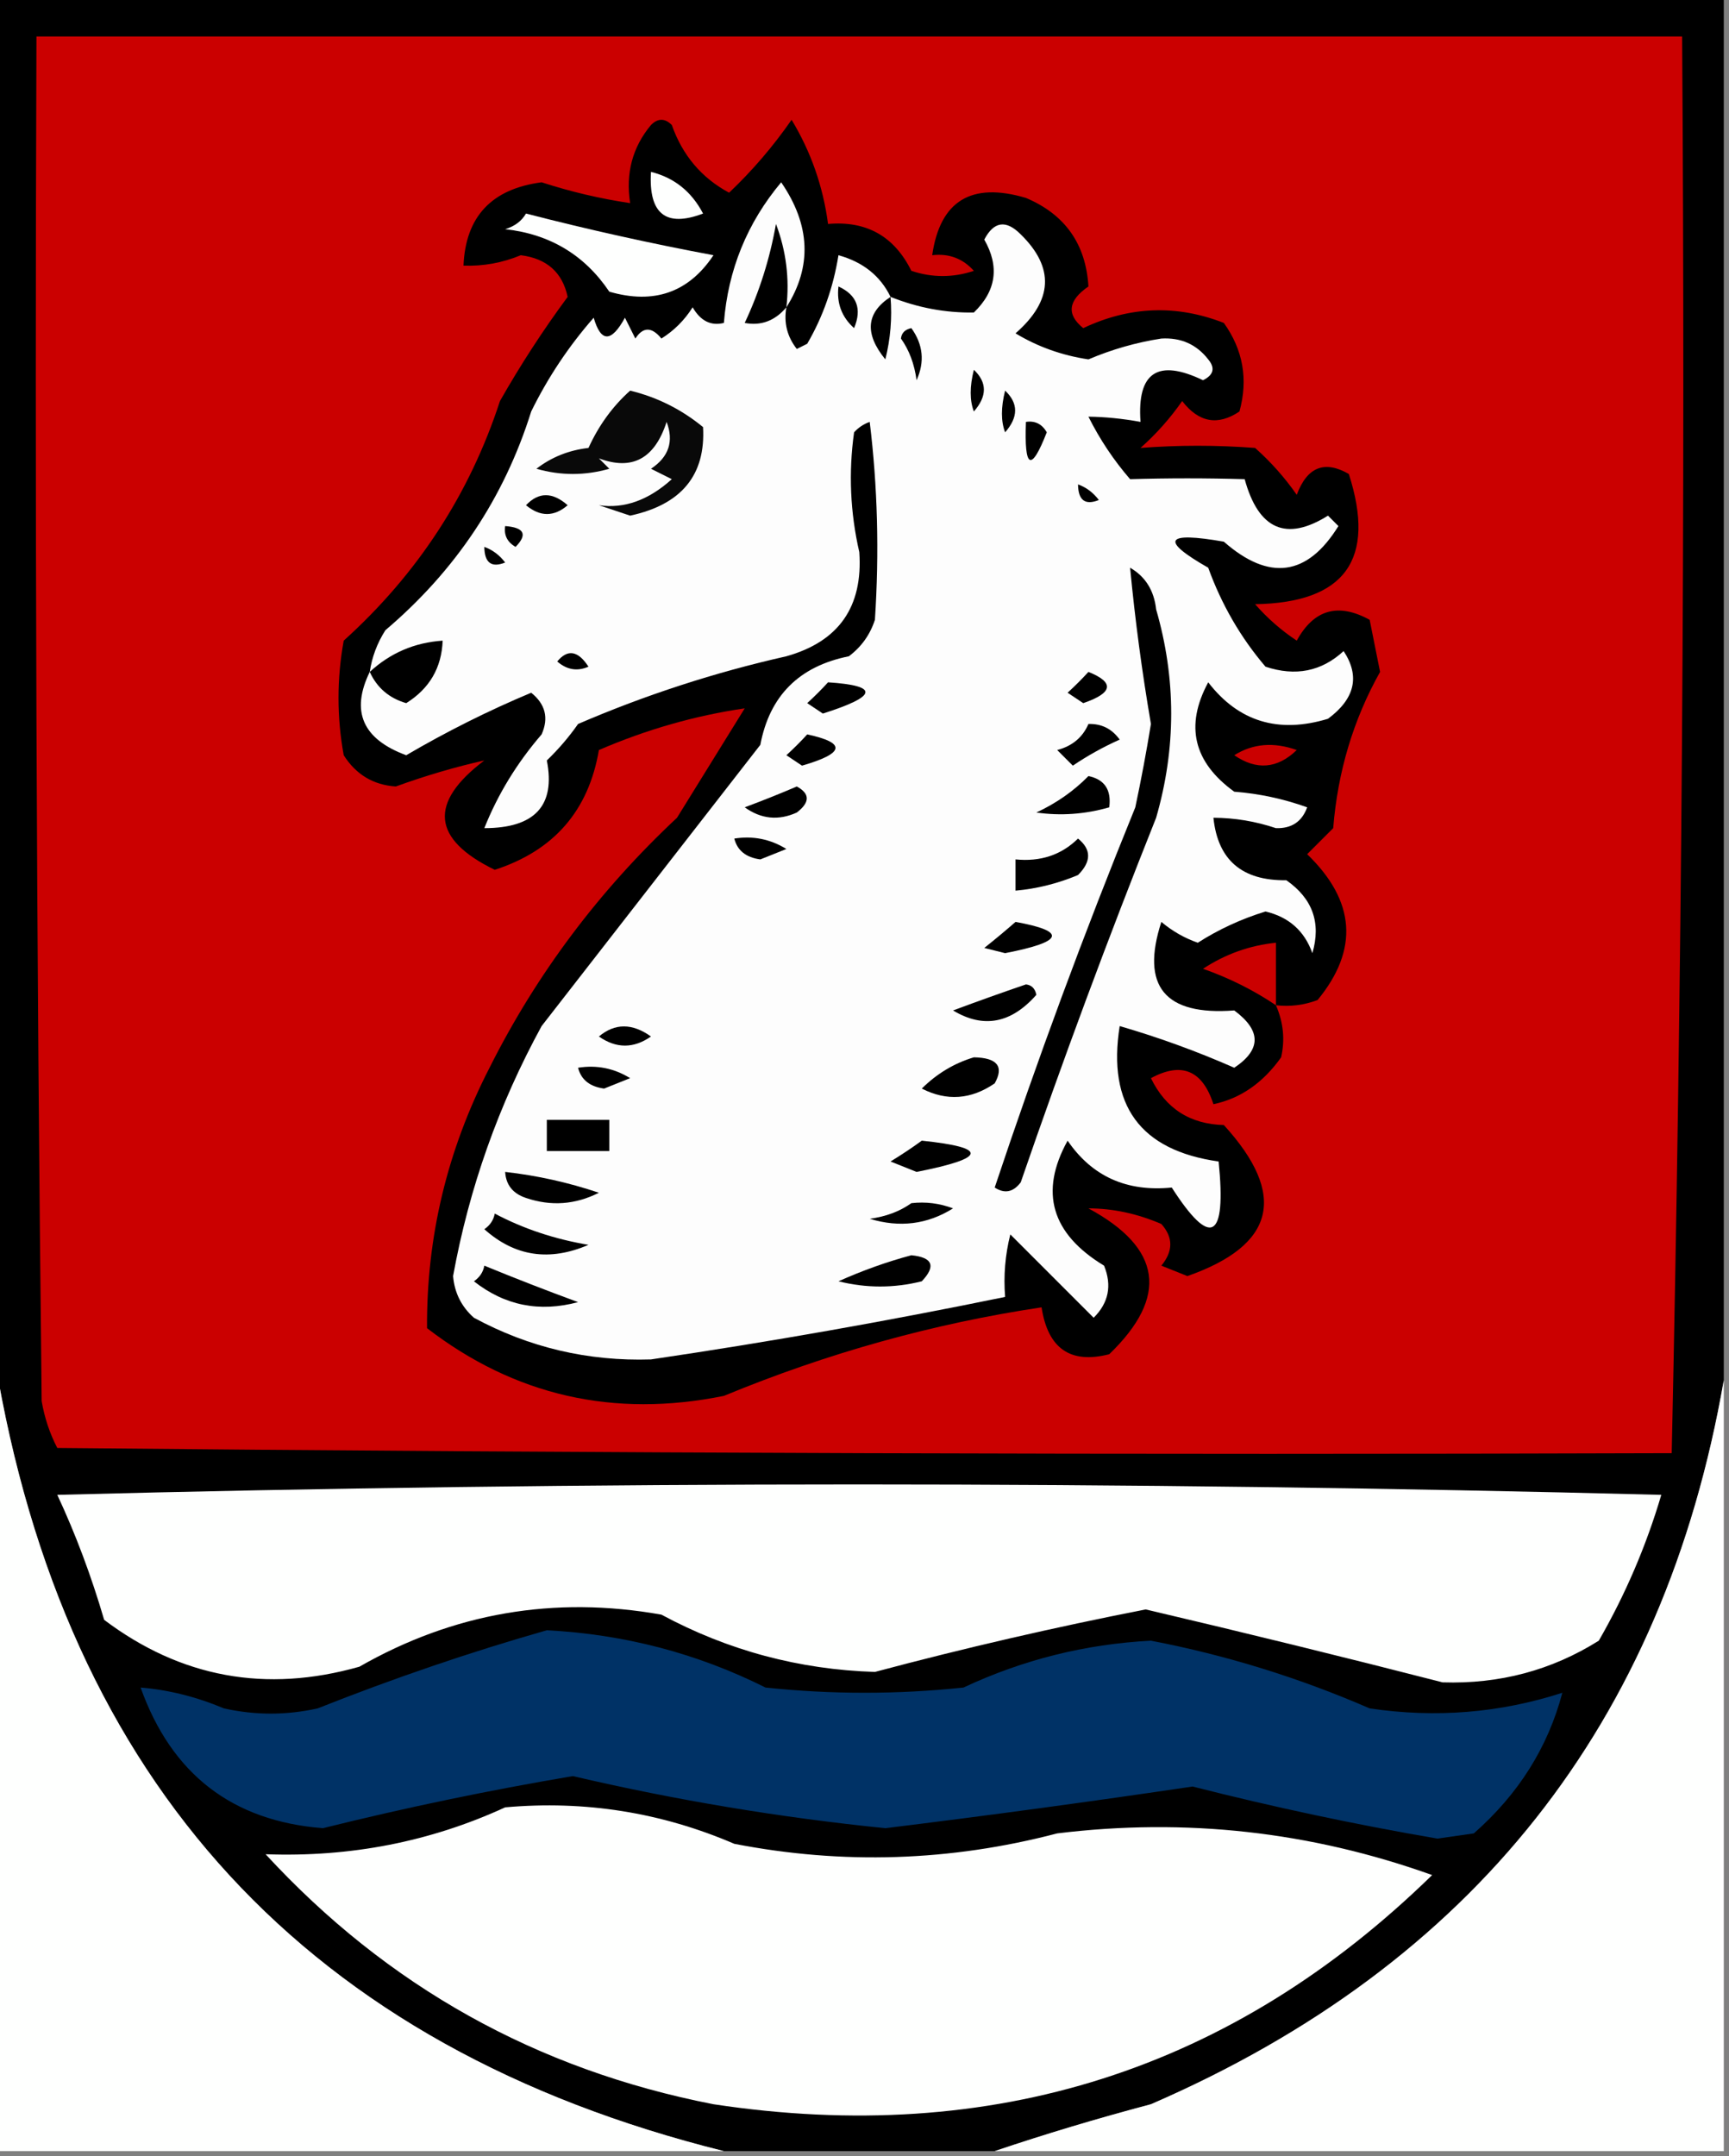 <?xml version="1.0" encoding="UTF-8"?>
<!DOCTYPE svg PUBLIC "-//W3C//DTD SVG 1.1//EN" "http://www.w3.org/Graphics/SVG/1.1/DTD/svg11.dtd">
<svg xmlns="http://www.w3.org/2000/svg" version="1.1" width="166px" height="207px" style="shape-rendering:geometricPrecision; text-rendering:geometricPrecision; image-rendering:optimizeQuality; fill-rule:evenodd; clip-rule:evenodd" xmlns:xlink="http://www.w3.org/1999/xlink">
<rect width="100%" height="100%" fill="#808080" stroke="none"/>
<g><path style="opacity:1" fill="#000000" d="M -0.5,-0.5 C 54.833,-0.5 110.167,-0.5 165.5,-0.5C 165.5,43.833 165.5,88.167 165.5,132.5C 159.762,165.428 141.429,188.595 110.5,202C 105.336,203.369 100.336,204.869 95.5,206.5C 86.833,206.5 78.167,206.5 69.5,206.5C 29.557,196.554 6.224,171.221 -0.5,130.5C -0.5,86.833 -0.5,43.167 -0.5,-0.5 Z"/></g>
<g><path style="opacity:1" fill="#cb0000" d="M 3.5,3.5 C 56.167,3.5 108.833,3.5 161.5,3.5C 161.813,48.857 161.48,94.19 160.5,139.5C 108.832,139.667 57.166,139.5 5.5,139C 4.773,137.601 4.273,136.101 4,134.5C 3.5,90.835 3.333,47.168 3.5,3.5 Z"/></g>
<g><path style="opacity:1" fill="#000000" d="M 122.5,96.5 C 123.218,98.137 123.384,99.803 123,101.5C 121.26,103.954 119.093,105.454 116.5,106C 115.446,102.742 113.446,101.908 110.5,103.5C 111.919,106.418 114.252,107.918 117.5,108C 123.616,114.7 122.45,119.533 114,122.5C 113.167,122.167 112.333,121.833 111.5,121.5C 112.645,120.109 112.645,118.776 111.5,117.5C 109.189,116.503 106.856,116.003 104.5,116C 111.553,119.81 112.22,124.477 106.5,130C 102.774,130.961 100.608,129.461 100,125.5C 89.615,127.054 79.448,129.887 69.5,134C 58.917,136.144 49.417,133.978 41,127.5C 40.943,118.727 42.943,110.394 47,102.5C 51.519,93.497 57.519,85.497 65,78.5C 67.167,75 69.333,71.5 71.5,68C 66.746,68.692 62.079,70.025 57.5,72C 56.51,77.826 53.177,81.659 47.5,83.5C 41.466,80.559 41.133,77.059 46.5,73C 43.713,73.623 40.88,74.456 38,75.5C 35.849,75.357 34.182,74.357 33,72.5C 32.333,68.833 32.333,65.167 33,61.5C 40.085,55.103 45.085,47.436 48,38.5C 49.97,35.032 52.136,31.698 54.5,28.5C 53.999,26.149 52.499,24.816 50,24.5C 48.234,25.233 46.401,25.567 44.5,25.5C 44.699,20.797 47.199,18.131 52,17.5C 54.791,18.406 57.624,19.073 60.5,19.5C 60.055,16.635 60.721,14.135 62.5,12C 63.167,11.333 63.833,11.333 64.5,12C 65.528,14.916 67.362,17.082 70,18.5C 72.229,16.385 74.229,14.052 76,11.5C 77.858,14.572 79.024,17.905 79.5,21.5C 83.188,21.178 85.855,22.678 87.5,26C 89.5,26.667 91.5,26.667 93.5,26C 92.437,24.812 91.103,24.312 89.5,24.5C 90.253,19.276 93.253,17.443 98.5,19C 102.253,20.588 104.253,23.421 104.5,27.5C 102.539,28.848 102.372,30.181 104,31.5C 108.458,29.392 112.958,29.226 117.5,31C 119.347,33.579 119.847,36.412 119,39.5C 116.925,40.895 115.092,40.562 113.5,38.5C 112.352,40.149 111.019,41.649 109.5,43C 113.139,42.722 116.806,42.722 120.5,43C 122.019,44.351 123.352,45.851 124.5,47.5C 125.499,44.826 127.166,44.159 129.5,45.5C 132.137,53.699 129.137,57.866 120.5,58C 121.685,59.353 123.019,60.52 124.5,61.5C 126.143,58.505 128.477,57.839 131.5,59.5C 131.833,61.167 132.167,62.833 132.5,64.5C 129.935,69.075 128.435,74.075 128,79.5C 127.167,80.333 126.333,81.167 125.5,82C 130.147,86.493 130.48,91.16 126.5,96C 125.207,96.49 123.873,96.657 122.5,96.5 Z"/></g>
<g><path style="opacity:1" fill="#fefffe" d="M 62.5,16.5 C 64.729,17.055 66.395,18.389 67.5,20.5C 63.923,21.859 62.257,20.526 62.5,16.5 Z"/></g>
<g><path style="opacity:1" fill="#fdfdfd" d="M 75.5,29.5 C 75.238,30.978 75.571,32.311 76.5,33.5C 76.833,33.333 77.167,33.167 77.5,33C 79.002,30.426 80.002,27.593 80.5,24.5C 82.858,25.154 84.525,26.487 85.5,28.5C 88.114,29.545 90.78,30.045 93.5,30C 95.648,27.925 95.982,25.592 94.5,23C 95.421,21.244 96.588,21.077 98,22.5C 101.263,25.693 101.097,28.86 97.5,32C 99.626,33.286 101.959,34.119 104.5,34.5C 106.75,33.541 109.084,32.875 111.5,32.5C 113.374,32.39 114.874,33.056 116,34.5C 116.688,35.332 116.521,35.998 115.5,36.5C 111.156,34.412 109.156,35.745 109.5,40.5C 107.774,40.185 106.107,40.019 104.5,40C 105.585,42.172 106.919,44.172 108.5,46C 112.157,45.892 115.823,45.892 119.5,46C 120.828,50.84 123.495,52.007 127.5,49.5C 127.833,49.833 128.167,50.167 128.5,50.5C 125.52,55.316 121.853,55.816 117.5,52C 111.846,51.012 111.346,51.845 116,54.5C 117.281,58.037 119.114,61.204 121.5,64C 124.379,64.957 126.879,64.457 129,62.5C 130.589,64.912 130.089,67.078 127.5,69C 122.744,70.444 118.911,69.277 116,65.5C 113.749,69.666 114.583,73.166 118.5,76C 120.9,76.186 123.234,76.686 125.5,77.5C 125,78.88 124,79.547 122.5,79.5C 120.547,78.844 118.547,78.511 116.5,78.5C 116.919,82.559 119.252,84.559 123.5,84.5C 126.021,86.26 126.854,88.593 126,91.5C 125.241,89.365 123.741,88.032 121.5,87.5C 119.172,88.217 117.005,89.217 115,90.5C 113.715,90.05 112.548,89.383 111.5,88.5C 109.496,94.675 111.829,97.508 118.5,97C 121.105,98.931 121.105,100.764 118.5,102.5C 114.902,100.917 111.236,99.584 107.5,98.5C 106.299,106.102 109.465,110.435 117,111.5C 117.755,119.012 116.255,119.846 112.5,114C 108.179,114.433 104.846,112.933 102.5,109.5C 99.771,114.432 100.938,118.432 106,121.5C 106.774,123.403 106.44,125.07 105,126.5C 102.36,123.86 99.694,121.194 97,118.5C 96.504,120.473 96.338,122.473 96.5,124.5C 85.233,126.816 73.9,128.816 62.5,130.5C 56.453,130.691 50.786,129.358 45.5,126.5C 44.304,125.441 43.637,124.107 43.5,122.5C 45.036,114.059 47.87,106.059 52,98.5C 59,89.5 66,80.5 73,71.5C 73.888,66.792 76.721,63.958 81.5,63C 82.701,62.097 83.535,60.931 84,59.5C 84.424,53.014 84.257,46.681 83.5,40.5C 82.914,40.709 82.414,41.043 82,41.5C 81.46,45.351 81.626,49.185 82.5,53C 82.866,58.252 80.532,61.586 75.5,63C 68.614,64.553 61.948,66.72 55.5,69.5C 54.618,70.76 53.618,71.926 52.5,73C 53.352,77.331 51.352,79.498 46.5,79.5C 47.8,76.243 49.634,73.243 52,70.5C 52.699,68.926 52.365,67.593 51,66.5C 46.902,68.216 42.902,70.216 39,72.5C 34.814,70.955 33.648,68.289 35.5,64.5C 35.709,63.078 36.209,61.745 37,60.5C 43.74,54.782 48.407,47.782 51,39.5C 52.608,36.228 54.608,33.228 57,30.5C 57.691,32.891 58.691,32.891 60,30.5C 60.333,31.167 60.667,31.833 61,32.5C 61.741,31.36 62.575,31.36 63.5,32.5C 64.719,31.737 65.719,30.737 66.5,29.5C 67.257,30.811 68.257,31.311 69.5,31C 69.898,25.903 71.731,21.403 75,17.5C 77.813,21.593 77.98,25.593 75.5,29.5 Z"/></g>
<g><path style="opacity:1" fill="#fefffe" d="M 50.5,20.5 C 56.438,22.033 62.438,23.366 68.5,24.5C 66.119,28.078 62.786,29.244 58.5,28C 56.123,24.475 52.789,22.475 48.5,22C 49.416,21.722 50.083,21.222 50.5,20.5 Z"/></g>
<g><path style="opacity:1" fill="#000000" d="M 75.5,29.5 C 74.399,30.8 73.066,31.3 71.5,31C 72.911,28.003 73.911,24.837 74.5,21.5C 75.48,24.087 75.813,26.753 75.5,29.5 Z"/></g>
<g><path style="opacity:1" fill="#000000" d="M 80.5,27.5 C 82.273,28.314 82.773,29.648 82,31.5C 80.812,30.437 80.312,29.103 80.5,27.5 Z"/></g>
<g><path style="opacity:1" fill="#000000" d="M 85.5,28.5 C 85.662,30.527 85.496,32.527 85,34.5C 82.986,32.03 83.153,30.03 85.5,28.5 Z"/></g>
<g><path style="opacity:1" fill="#000000" d="M 86.5,32.5 C 86.56,31.957 86.893,31.624 87.5,31.5C 88.631,33.075 88.797,34.741 88,36.5C 87.79,34.942 87.29,33.608 86.5,32.5 Z"/></g>
<g><path style="opacity:1" fill="#000000" d="M 93.5,35.5 C 94.782,36.708 94.782,38.042 93.5,39.5C 93.094,38.443 93.094,37.109 93.5,35.5 Z"/></g>
<g><path style="opacity:1" fill="#090909" d="M 60.5,37.5 C 63.09,38.128 65.423,39.295 67.5,41C 67.761,45.604 65.427,48.438 60.5,49.5C 59.5,49.167 58.5,48.833 57.5,48.5C 59.923,48.856 62.257,48.023 64.5,46C 63.833,45.667 63.167,45.333 62.5,45C 64.211,43.867 64.711,42.367 64,40.5C 62.857,44.037 60.691,45.204 57.5,44C 57.833,44.333 58.167,44.667 58.5,45C 56.167,45.667 53.833,45.667 51.5,45C 52.949,43.883 54.616,43.216 56.5,43C 57.488,40.833 58.821,39 60.5,37.5 Z"/></g>
<g><path style="opacity:1" fill="#000000" d="M 96.5,37.5 C 97.782,38.708 97.782,40.042 96.5,41.5C 96.094,40.443 96.094,39.109 96.5,37.5 Z"/></g>
<g><path style="opacity:1" fill="#000000" d="M 98.5,40.5 C 99.376,40.369 100.043,40.703 100.5,41.5C 98.993,45.355 98.326,45.021 98.5,40.5 Z"/></g>
<g><path style="opacity:1" fill="#000000" d="M 103.5,46.5 C 104.289,46.783 104.956,47.283 105.5,48C 104.184,48.528 103.517,48.028 103.5,46.5 Z"/></g>
<g><path style="opacity:1" fill="#000000" d="M 50.5,48.5 C 51.708,47.218 53.042,47.218 54.5,48.5C 53.192,49.626 51.858,49.626 50.5,48.5 Z"/></g>
<g><path style="opacity:1" fill="#000000" d="M 48.5,50.5 C 50.337,50.639 50.67,51.306 49.5,52.5C 48.703,52.043 48.369,51.376 48.5,50.5 Z"/></g>
<g><path style="opacity:1" fill="#000000" d="M 46.5,52.5 C 47.289,52.783 47.956,53.283 48.5,54C 47.184,54.528 46.517,54.028 46.5,52.5 Z"/></g>
<g><path style="opacity:1" fill="#000000" d="M 108.5,54.5 C 109.966,55.347 110.8,56.68 111,58.5C 112.928,65.159 112.928,71.826 111,78.5C 106.389,90.058 102.055,101.724 98,113.5C 97.282,114.451 96.449,114.617 95.5,114C 99.595,101.718 104.095,89.551 109,77.5C 109.564,74.845 110.064,72.179 110.5,69.5C 109.645,64.516 108.978,59.517 108.5,54.5 Z"/></g>
<g><path style="opacity:1" fill="#000000" d="M 35.5,64.5 C 37.472,62.681 39.805,61.681 42.5,61.5C 42.401,64.104 41.235,66.104 39,67.5C 37.358,67.022 36.191,66.022 35.5,64.5 Z"/></g>
<g><path style="opacity:1" fill="#000000" d="M 53.5,63.5 C 54.497,62.288 55.497,62.454 56.5,64C 55.423,64.47 54.423,64.303 53.5,63.5 Z"/></g>
<g><path style="opacity:1" fill="#000000" d="M 104.5,64.5 C 107.028,65.518 106.861,66.518 104,67.5C 103.5,67.167 103,66.833 102.5,66.5C 103.243,65.818 103.909,65.151 104.5,64.5 Z"/></g>
<g><path style="opacity:1" fill="#000000" d="M 79.5,65.5 C 84.445,65.823 84.279,66.823 79,68.5C 78.5,68.167 78,67.833 77.5,67.5C 78.243,66.818 78.909,66.151 79.5,65.5 Z"/></g>
<g><path style="opacity:1" fill="#000000" d="M 104.5,69.5 C 105.756,69.461 106.756,69.961 107.5,71C 105.919,71.707 104.419,72.54 103,73.5C 102.5,73 102,72.5 101.5,72C 102.942,71.623 103.942,70.79 104.5,69.5 Z"/></g>
<g><path style="opacity:1" fill="#000000" d="M 77.5,70.5 C 81.278,71.311 81.111,72.311 77,73.5C 76.5,73.167 76,72.833 75.5,72.5C 76.243,71.818 76.909,71.151 77.5,70.5 Z"/></g>
<g><path style="opacity:1" fill="#cb0000" d="M 118.5,72.5 C 120.288,71.377 122.288,71.211 124.5,72C 122.635,73.8 120.635,73.966 118.5,72.5 Z"/></g>
<g><path style="opacity:1" fill="#000000" d="M 104.5,74.5 C 106.048,74.821 106.715,75.821 106.5,77.5C 104.181,78.167 101.847,78.334 99.5,78C 101.431,77.098 103.097,75.931 104.5,74.5 Z"/></g>
<g><path style="opacity:1" fill="#000000" d="M 76.5,75.5 C 77.774,76.189 77.774,77.023 76.5,78C 74.741,78.797 73.075,78.631 71.5,77.5C 73.291,76.83 74.958,76.163 76.5,75.5 Z"/></g>
<g><path style="opacity:1" fill="#000000" d="M 70.5,80.5 C 72.288,80.215 73.955,80.548 75.5,81.5C 74.667,81.833 73.833,82.167 73,82.5C 71.624,82.316 70.791,81.649 70.5,80.5 Z"/></g>
<g><path style="opacity:1" fill="#000000" d="M 103.5,80.5 C 104.791,81.542 104.791,82.708 103.5,84C 101.564,84.813 99.564,85.313 97.5,85.5C 97.5,84.5 97.5,83.5 97.5,82.5C 99.898,82.741 101.898,82.074 103.5,80.5 Z"/></g>
<g><path style="opacity:1" fill="#000000" d="M 97.5,88.5 C 102.475,89.404 102.142,90.404 96.5,91.5C 95.833,91.333 95.167,91.167 94.5,91C 95.571,90.148 96.571,89.315 97.5,88.5 Z"/></g>
<g><path style="opacity:1" fill="#cb0000" d="M 122.5,96.5 C 120.363,95.058 118.03,93.891 115.5,93C 117.652,91.587 119.986,90.754 122.5,90.5C 122.5,92.5 122.5,94.5 122.5,96.5 Z"/></g>
<g><path style="opacity:1" fill="#000000" d="M 98.5,94.5 C 99.043,94.56 99.376,94.893 99.5,95.5C 97.076,98.253 94.41,98.753 91.5,97C 93.927,96.098 96.26,95.264 98.5,94.5 Z"/></g>
<g><path style="opacity:1" fill="#000000" d="M 57.5,99.5 C 59.035,98.212 60.702,98.212 62.5,99.5C 60.833,100.666 59.166,100.666 57.5,99.5 Z"/></g>
<g><path style="opacity:1" fill="#000000" d="M 93.5,101.5 C 95.745,101.541 96.412,102.375 95.5,104C 93.231,105.558 90.898,105.724 88.5,104.5C 89.947,103.065 91.614,102.065 93.5,101.5 Z"/></g>
<g><path style="opacity:1" fill="#000000" d="M 55.5,102.5 C 57.288,102.215 58.955,102.548 60.5,103.5C 59.667,103.833 58.833,104.167 58,104.5C 56.624,104.316 55.791,103.649 55.5,102.5 Z"/></g>
<g><path style="opacity:1" fill="#000000" d="M 52.5,107.5 C 54.5,107.5 56.5,107.5 58.5,107.5C 58.5,108.5 58.5,109.5 58.5,110.5C 56.5,110.5 54.5,110.5 52.5,110.5C 52.5,109.5 52.5,108.5 52.5,107.5 Z"/></g>
<g><path style="opacity:1" fill="#000000" d="M 88.5,109.5 C 94.918,110.17 94.752,111.17 88,112.5C 87.167,112.167 86.333,111.833 85.5,111.5C 86.602,110.824 87.602,110.158 88.5,109.5 Z"/></g>
<g><path style="opacity:1" fill="#000000" d="M 48.5,112.5 C 51.562,112.844 54.562,113.511 57.5,114.5C 55.235,115.647 52.902,115.814 50.5,115C 49.244,114.583 48.577,113.75 48.5,112.5 Z"/></g>
<g><path style="opacity:1" fill="#000000" d="M 87.5,115.5 C 88.873,115.343 90.207,115.51 91.5,116C 89.045,117.54 86.379,117.874 83.5,117C 85.058,116.79 86.391,116.29 87.5,115.5 Z"/></g>
<g><path style="opacity:1" fill="#000000" d="M 47.5,116.5 C 50.255,117.957 53.255,118.957 56.5,119.5C 52.761,121.118 49.428,120.618 46.5,118C 47.056,117.617 47.389,117.117 47.5,116.5 Z"/></g>
<g><path style="opacity:1" fill="#000000" d="M 87.5,120.5 C 89.549,120.706 89.882,121.539 88.5,123C 85.833,123.667 83.167,123.667 80.5,123C 82.833,121.957 85.166,121.124 87.5,120.5 Z"/></g>
<g><path style="opacity:1" fill="#000000" d="M 46.5,121.5 C 49.492,122.729 52.492,123.896 55.5,125C 51.793,125.996 48.459,125.33 45.5,123C 46.056,122.617 46.389,122.117 46.5,121.5 Z"/></g>
<g><path style="opacity:1" fill="#fefffe" d="M -0.5,130.5 C 6.224,171.221 29.557,196.554 69.5,206.5C 46.167,206.5 22.833,206.5 -0.5,206.5C -0.5,181.167 -0.5,155.833 -0.5,130.5 Z"/></g>
<g><path style="opacity:1" fill="#fefffe" d="M 165.5,132.5 C 165.5,157.167 165.5,181.833 165.5,206.5C 142.167,206.5 118.833,206.5 95.5,206.5C 100.336,204.869 105.336,203.369 110.5,202C 141.429,188.595 159.762,165.428 165.5,132.5 Z"/></g>
<g><path style="opacity:1" fill="#fefffe" d="M 5.5,143.5 C 56.668,142.169 108.002,142.169 159.5,143.5C 158.057,148.389 156.057,153.055 153.5,157.5C 148.972,160.343 143.972,161.676 138.5,161.5C 129.054,159.076 119.554,156.743 110,154.5C 101.253,156.211 92.586,158.211 84,160.5C 76.718,160.272 69.885,158.439 63.5,155C 53.194,153.171 43.527,154.838 34.5,160C 25.527,162.545 17.36,161.045 10,155.5C 8.766,151.285 7.266,147.285 5.5,143.5 Z"/></g>
<g><path style="opacity:1" fill="#003266" d="M 52.5,156.5 C 59.937,156.884 66.936,158.717 73.5,162C 79.833,162.667 86.167,162.667 92.5,162C 98.197,159.328 104.197,157.828 110.5,157.5C 117.728,158.891 124.728,161.058 131.5,164C 137.832,164.941 143.999,164.441 150,162.5C 148.616,167.738 145.783,172.238 141.5,176C 140.333,176.167 139.167,176.333 138,176.5C 130.1,175.144 122.266,173.478 114.5,171.5C 104.674,172.957 94.84,174.291 85,175.5C 74.892,174.478 64.892,172.812 55,170.5C 46.942,171.861 38.942,173.527 31,175.5C 22.307,174.817 16.473,170.317 13.5,162C 16.179,162.218 18.845,162.885 21.5,164C 24.5,164.667 27.5,164.667 30.5,164C 37.83,161.09 45.163,158.59 52.5,156.5 Z"/></g>
<g><path style="opacity:1" fill="#fefffe" d="M 48.5,173.5 C 56.152,172.817 63.485,173.984 70.5,177C 80.899,179.021 91.233,178.688 101.5,176C 113.835,174.491 125.835,175.824 137.5,180C 118.321,198.724 95.321,206.057 68.5,202C 51.532,198.694 37.199,190.694 25.5,178C 33.652,178.298 41.319,176.798 48.5,173.5 Z"/></g>
</svg>
